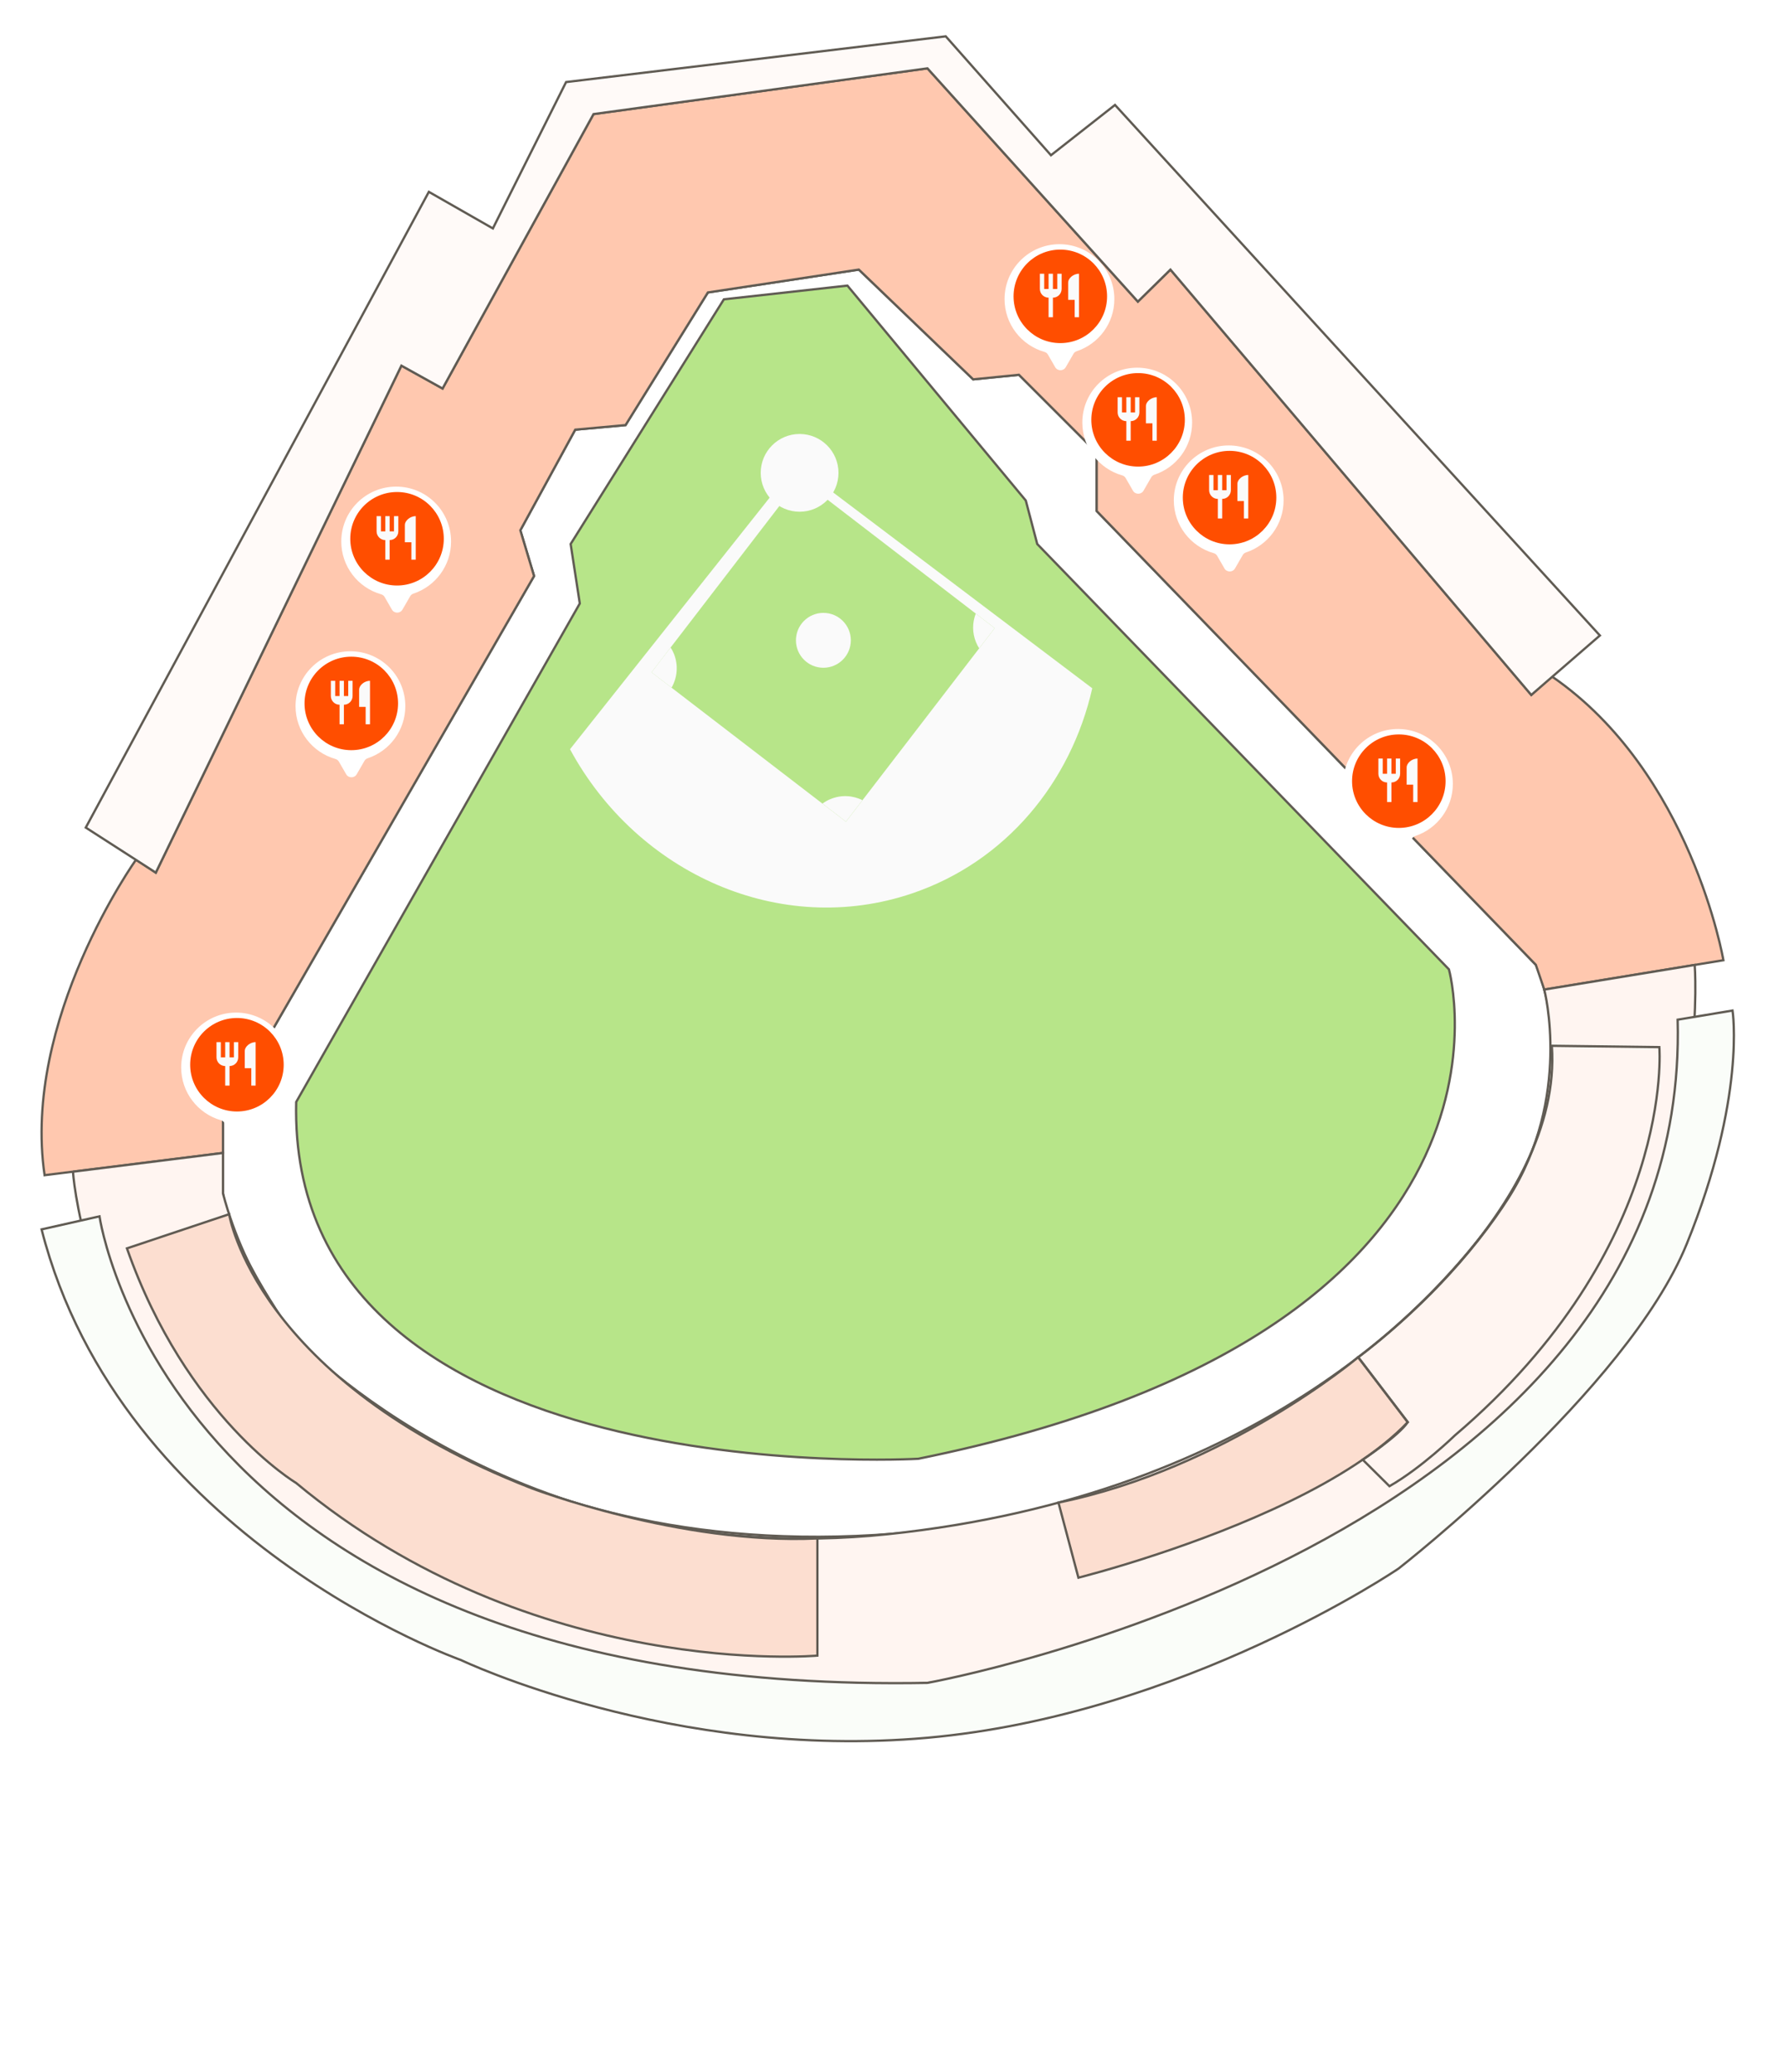 <svg width="390" height="453" viewBox="0 0 390 453" fill="none" xmlns="http://www.w3.org/2000/svg">
<mask id="mask0_698_4328" style="mask-type:alpha" maskUnits="userSpaceOnUse" x="0" y="0" width="391" height="453">
<rect width="391" height="452.322" fill="#D9D9D9"/>
</mask>
<g mask="url(#mask0_698_4328)">
<g clip-path="url(#clip0_698_4328)">
<path d="M158.25 65.445L185.25 62.445L224.25 109.445L226.75 118.945L316.75 211.945C316.75 211.945 338.75 290.945 200.75 318.945C200.75 318.945 62.75 326.945 64.75 240.945L126.75 131.945L124.75 118.945L158.25 65.445Z" fill="#B7E589" stroke="#605B53" stroke-width="0.5" stroke-miterlimit="10"/>
<path d="M48.75 260.945C50.75 273.945 64.73 292.695 64.73 292.695C64.73 292.695 107.75 343.945 199.75 334.945C291.75 325.945 329.75 261.945 329.75 261.945C346.75 233.945 335.75 210.945 335.75 210.945L239.75 111.735V98.945L222.75 81.945L212.75 82.945L187.75 58.945L154.75 63.945L136.75 92.945L125.75 93.945L113.75 115.945L116.75 125.945L48.75 243.945V260.945Z" stroke="#605B53" stroke-width="0.5" stroke-miterlimit="10"/>
<path d="M202.75 14.945L129.75 24.945L96.75 84.945L87.75 79.945L34.06 190.795L29.75 187.945C29.75 187.945 4.75 222.945 9.75 256.945L48.75 252.075V243.945L116.75 125.945L113.75 115.945L125.75 93.945L136.75 92.945L154.75 63.945L187.75 58.945L212.75 82.945L222.75 81.945L239.75 98.945V111.735L335.75 210.945L337.59 216.355L376.75 209.945C376.75 209.945 369.75 168.845 339.25 147.895L334.75 151.945L255.87 58.945L248.75 65.945L202.75 14.945Z" fill="#FFC8AF" stroke="#605B53" stroke-width="0.5" stroke-miterlimit="10"/>
<path d="M123.75 17.945L206.75 7.945L229.75 33.945L243.75 22.945L349.75 138.945L334.75 151.945L255.87 58.945L248.75 65.945L202.75 14.945L129.75 24.945L96.75 84.945L87.75 79.945L34.06 190.795L18.75 180.945L93.75 41.945L107.75 49.945L123.75 17.945Z" fill="#FFFAF8" stroke="#605B53" stroke-width="0.5" stroke-miterlimit="10"/>
<path d="M15.95 256.175C15.95 256.175 23.75 380.945 202.75 367.945C381.75 354.945 370.48 210.975 370.48 210.975L337.59 216.365C337.59 216.365 343.75 239.955 329.75 261.955C315.75 283.955 275.25 326.925 194 335.445C112.75 343.955 64.73 292.705 64.73 292.705C64.73 292.705 53.75 279.955 48.75 260.955V252.085L15.95 256.185V256.175Z" fill="#FFF5F1" stroke="#605B53" stroke-width="0.5" stroke-miterlimit="10"/>
<path d="M9.09 268.795L21.75 265.945C21.75 265.945 36.75 370.945 202.75 367.945C202.75 367.945 369.75 337.945 366.75 222.945L378.75 220.945C378.75 220.945 381.75 239.945 368.75 271.945C355.75 303.945 305.75 342.945 305.75 342.945C305.75 342.945 258.75 374.945 202.75 379.945C146.75 384.945 100.75 362.945 100.75 362.945C100.75 362.945 26.43 336.655 9.09 268.795Z" fill="#FAFDF9" stroke="#605B53" stroke-width="0.5" stroke-miterlimit="10"/>
<path d="M178.69 336.355V361.985C178.69 361.985 116.71 367.525 64.73 324.235C64.73 324.235 40.75 309.945 27.75 272.945L50.09 265.475C50.09 265.475 55.75 301.855 116.25 325.405C116.25 325.405 148.63 337.775 178.69 336.365V336.355Z" fill="#FCDED0" stroke="#605B53" stroke-width="0.5" stroke-miterlimit="10"/>
<path d="M231.39 328.525L235.75 344.945C235.75 344.945 242.91 343.155 252.94 339.835C269.94 334.205 295.17 324.155 307.75 310.945L296.91 296.745C296.91 296.745 268.02 321.105 231.39 328.525Z" fill="#FCDED0" stroke="#605B53" stroke-width="0.5" stroke-miterlimit="10"/>
<path d="M339.25 228.655L362.75 228.945C362.75 228.945 366.32 272.745 318.04 313.845C318.04 313.845 310.75 320.945 303.75 324.945L297.9 319.145C297.9 319.145 305.75 313.945 307.75 310.945L296.91 296.745C296.91 296.745 341.75 264.365 339.25 228.655Z" stroke="#605B53" stroke-width="0.5" stroke-miterlimit="10"/>
<path d="M124.61 163.815C139.41 191.135 170.71 205.055 199.39 195.335C219.9 188.385 234.12 171.025 238.78 150.485L174.02 101.535L124.6 163.825L124.61 163.815Z" fill="#FAFAFA"/>
<path d="M174.953 104.677L142.434 146.995L184.935 179.655L217.454 137.336L174.953 104.677Z" fill="#B7E589"/>
<path d="M174.8 111.885C179.494 111.885 183.3 108.079 183.3 103.385C183.3 98.69 179.494 94.885 174.8 94.885C170.105 94.885 166.3 98.69 166.3 103.385C166.3 108.079 170.105 111.885 174.8 111.885Z" fill="#FAFAFA"/>
<path d="M147.3 142.885C147.11 142.415 146.87 141.975 146.6 141.565L142.43 146.995L146.81 150.355C148.07 148.155 148.34 145.415 147.3 142.885Z" fill="#FAFAFA"/>
<path d="M181.56 174.705C180.92 174.965 180.34 175.305 179.8 175.695L184.93 179.645L188.54 174.945C186.43 173.905 183.9 173.735 181.55 174.715L181.56 174.705Z" fill="#FAFAFA"/>
<path d="M214.06 141.745L217.45 137.335L213.31 134.155C212.55 136.115 212.51 138.365 213.38 140.455C213.57 140.915 213.8 141.345 214.06 141.745Z" fill="#FAFAFA"/>
<path d="M180 146C183.314 146 186 143.314 186 140C186 136.686 183.314 134 180 134C176.686 134 174 136.686 174 140C174 143.314 176.686 146 180 146Z" fill="#FAFAFA"/>
</g>
<g filter="url(#filter0_d_698_4328)">
<path fill-rule="evenodd" clip-rule="evenodd" d="M309.073 182.95C309.226 182.685 309.477 182.493 309.768 182.397C314.549 180.817 318 176.311 318 171C318 164.373 312.627 159 306 159C299.373 159 294 164.373 294 171C294 176.49 297.687 181.119 302.72 182.546C303.032 182.635 303.304 182.834 303.466 183.115L305.067 185.889C305.581 186.778 306.864 186.778 307.377 185.889L309.073 182.95Z" fill="white"/>
</g>
<circle cx="305.796" cy="170.796" r="10.222" fill="#FF4E00"/>
<path d="M307.507 167.754V171.557H308.934V175.361H309.885V165.852C308.572 165.852 307.507 166.917 307.507 167.754ZM305.13 169.18H304.18V165.852H303.229V169.18H302.278V165.852H301.327V169.18C301.327 170.231 302.178 171.082 303.229 171.082V175.361H304.18V171.082C305.23 171.082 306.081 170.231 306.081 169.18V165.852H305.13V169.18Z" fill="#FAFAFA"/>
<g filter="url(#filter1_d_698_4328)">
<path fill-rule="evenodd" clip-rule="evenodd" d="M272.073 120.95C272.226 120.685 272.477 120.493 272.768 120.397C277.549 118.817 281 114.311 281 109C281 102.373 275.627 97 269 97C262.373 97 257 102.373 257 109C257 114.49 260.687 119.119 265.72 120.546C266.032 120.635 266.304 120.834 266.466 121.115L268.067 123.889C268.581 124.778 269.864 124.778 270.377 123.889L272.073 120.95Z" fill="white"/>
</g>
<circle cx="268.796" cy="108.796" r="10.222" fill="#FF4E00"/>
<path d="M270.507 105.754V109.557H271.934V113.361H272.885V103.852C271.572 103.852 270.507 104.917 270.507 105.754ZM268.13 107.18H267.18V103.852H266.229V107.18H265.278V103.852H264.327V107.18C264.327 108.231 265.178 109.082 266.229 109.082V113.361H267.18V109.082C268.23 109.082 269.081 108.231 269.081 107.18V103.852H268.13V107.18Z" fill="#FAFAFA"/>
<g filter="url(#filter2_d_698_4328)">
<path fill-rule="evenodd" clip-rule="evenodd" d="M252.073 103.95C252.226 103.685 252.477 103.493 252.768 103.397C257.549 101.817 261 97.311 261 92C261 85.373 255.627 80 249 80C242.373 80 237 85.373 237 92C237 97.49 240.687 102.119 245.72 103.546C246.032 103.635 246.304 103.834 246.466 104.115L248.067 106.889C248.581 107.778 249.864 107.778 250.377 106.889L252.073 103.95Z" fill="white"/>
</g>
<circle cx="248.796" cy="91.796" r="10.222" fill="#FF4E00"/>
<path d="M250.507 88.754V92.557H251.934V96.361H252.885V86.852C251.572 86.852 250.507 87.917 250.507 88.754ZM248.13 90.18H247.18V86.852H246.229V90.18H245.278V86.852H244.327V90.18C244.327 91.231 245.178 92.082 246.229 92.082V96.361H247.18V92.082C248.23 92.082 249.081 91.231 249.081 90.18V86.852H248.13V90.18Z" fill="#FAFAFA"/>
<g filter="url(#filter3_d_698_4328)">
<path fill-rule="evenodd" clip-rule="evenodd" d="M235.073 76.95C235.226 76.685 235.477 76.493 235.768 76.397C240.549 74.817 244 70.311 244 65C244 58.373 238.627 53 232 53C225.373 53 220 58.373 220 65C220 70.49 223.687 75.119 228.72 76.546C229.032 76.635 229.304 76.834 229.466 77.115L231.067 79.889C231.581 80.778 232.864 80.778 233.377 79.889L235.073 76.95Z" fill="white"/>
</g>
<circle cx="231.796" cy="64.796" r="10.222" fill="#FF4E00"/>
<path d="M233.507 61.754V65.557H234.934V69.361H235.885V59.852C234.572 59.852 233.507 60.917 233.507 61.754ZM231.13 63.18H230.18V59.852H229.229V63.18H228.278V59.852H227.327V63.18C227.327 64.231 228.178 65.082 229.229 65.082V69.361H230.18V65.082C231.23 65.082 232.081 64.231 232.081 63.18V59.852H231.13V63.18Z" fill="#FAFAFA"/>
<g filter="url(#filter4_d_698_4328)">
<path fill-rule="evenodd" clip-rule="evenodd" d="M90.073 129.95C90.226 129.685 90.477 129.493 90.768 129.397C95.549 127.817 99 123.311 99 118C99 111.373 93.627 106 87 106C80.373 106 75 111.373 75 118C75 123.49 78.687 128.119 83.719 129.546C84.032 129.635 84.303 129.834 84.466 130.115L86.067 132.889C86.581 133.778 87.864 133.778 88.377 132.889L90.073 129.95Z" fill="white"/>
</g>
<circle cx="86.796" cy="117.796" r="10.222" fill="#FF4E00"/>
<path d="M88.507 114.754V118.557H89.934V122.361H90.885V112.852C89.572 112.852 88.507 113.917 88.507 114.754ZM86.13 116.18H85.18V112.852H84.229V116.18H83.278V112.852H82.327V116.18C82.327 117.231 83.178 118.082 84.229 118.082V122.361H85.18V118.082C86.23 118.082 87.081 117.231 87.081 116.18V112.852H86.13V116.18Z" fill="#FAFAFA"/>
<g filter="url(#filter5_d_698_4328)">
<path fill-rule="evenodd" clip-rule="evenodd" d="M80.073 165.95C80.226 165.685 80.477 165.493 80.768 165.397C85.549 163.817 89 159.311 89 154C89 147.373 83.627 142 77 142C70.373 142 65 147.373 65 154C65 159.49 68.687 164.119 73.719 165.546C74.032 165.635 74.303 165.834 74.466 166.115L76.067 168.889C76.581 169.778 77.864 169.778 78.377 168.889L80.073 165.95Z" fill="white"/>
</g>
<circle cx="76.796" cy="153.796" r="10.222" fill="#FF4E00"/>
<path d="M78.507 150.754V154.557H79.934V158.361H80.885V148.852C79.572 148.852 78.507 149.917 78.507 150.754ZM76.13 152.18H75.18V148.852H74.229V152.18H73.278V148.852H72.327V152.18C72.327 153.231 73.178 154.082 74.229 154.082V158.361H75.18V154.082C76.23 154.082 77.081 153.231 77.081 152.18V148.852H76.13V152.18Z" fill="#FAFAFA"/>
<g filter="url(#filter6_d_698_4328)">
<path fill-rule="evenodd" clip-rule="evenodd" d="M55.073 244.95C55.226 244.685 55.477 244.493 55.768 244.397C60.549 242.817 64 238.311 64 233C64 226.373 58.627 221 52 221C45.373 221 40 226.373 40 233C40 238.49 43.687 243.119 48.719 244.546C49.032 244.635 49.303 244.834 49.466 245.115L51.067 247.889C51.581 248.778 52.864 248.778 53.377 247.889L55.073 244.95Z" fill="white"/>
</g>
<circle cx="51.796" cy="232.796" r="10.222" fill="#FF4E00"/>
<path d="M53.508 229.754V233.557H54.934V237.361H55.885V227.852C54.572 227.852 53.508 228.917 53.508 229.754ZM51.13 231.18H50.18V227.852H49.229V231.18H48.278V227.852H47.327V231.18C47.327 232.231 48.178 233.082 49.229 233.082V237.361H50.18V233.082C51.23 233.082 52.081 232.231 52.081 231.18V227.852H51.13V231.18Z" fill="#FAFAFA"/>
</g>
<defs>
<filter id="filter0_d_698_4328" x="292.033" y="157.82" width="27.148" height="30.703" filterUnits="userSpaceOnUse" color-interpolation-filters="sRGB">
<feFlood flood-opacity="0" result="BackgroundImageFix"/>
<feColorMatrix in="SourceAlpha" type="matrix" values="0 0 0 0 0 0 0 0 0 0 0 0 0 0 0 0 0 0 127 0" result="hardAlpha"/>
<feOffset dx="-0.393" dy="0.393"/>
<feGaussianBlur stdDeviation="0.787"/>
<feComposite in2="hardAlpha" operator="out"/>
<feColorMatrix type="matrix" values="0 0 0 0 0 0 0 0 0 0 0 0 0 0 0 0 0 0 0.25 0"/>
<feBlend mode="normal" in2="BackgroundImageFix" result="effect1_dropShadow_698_4328"/>
<feBlend mode="normal" in="SourceGraphic" in2="effect1_dropShadow_698_4328" result="shape"/>
</filter>
<filter id="filter1_d_698_4328" x="255.033" y="95.82" width="27.148" height="30.703" filterUnits="userSpaceOnUse" color-interpolation-filters="sRGB">
<feFlood flood-opacity="0" result="BackgroundImageFix"/>
<feColorMatrix in="SourceAlpha" type="matrix" values="0 0 0 0 0 0 0 0 0 0 0 0 0 0 0 0 0 0 127 0" result="hardAlpha"/>
<feOffset dx="-0.393" dy="0.393"/>
<feGaussianBlur stdDeviation="0.787"/>
<feComposite in2="hardAlpha" operator="out"/>
<feColorMatrix type="matrix" values="0 0 0 0 0 0 0 0 0 0 0 0 0 0 0 0 0 0 0.25 0"/>
<feBlend mode="normal" in2="BackgroundImageFix" result="effect1_dropShadow_698_4328"/>
<feBlend mode="normal" in="SourceGraphic" in2="effect1_dropShadow_698_4328" result="shape"/>
</filter>
<filter id="filter2_d_698_4328" x="235.033" y="78.82" width="27.148" height="30.703" filterUnits="userSpaceOnUse" color-interpolation-filters="sRGB">
<feFlood flood-opacity="0" result="BackgroundImageFix"/>
<feColorMatrix in="SourceAlpha" type="matrix" values="0 0 0 0 0 0 0 0 0 0 0 0 0 0 0 0 0 0 127 0" result="hardAlpha"/>
<feOffset dx="-0.393" dy="0.393"/>
<feGaussianBlur stdDeviation="0.787"/>
<feComposite in2="hardAlpha" operator="out"/>
<feColorMatrix type="matrix" values="0 0 0 0 0 0 0 0 0 0 0 0 0 0 0 0 0 0 0.25 0"/>
<feBlend mode="normal" in2="BackgroundImageFix" result="effect1_dropShadow_698_4328"/>
<feBlend mode="normal" in="SourceGraphic" in2="effect1_dropShadow_698_4328" result="shape"/>
</filter>
<filter id="filter3_d_698_4328" x="218.033" y="51.82" width="27.148" height="30.703" filterUnits="userSpaceOnUse" color-interpolation-filters="sRGB">
<feFlood flood-opacity="0" result="BackgroundImageFix"/>
<feColorMatrix in="SourceAlpha" type="matrix" values="0 0 0 0 0 0 0 0 0 0 0 0 0 0 0 0 0 0 127 0" result="hardAlpha"/>
<feOffset dx="-0.393" dy="0.393"/>
<feGaussianBlur stdDeviation="0.787"/>
<feComposite in2="hardAlpha" operator="out"/>
<feColorMatrix type="matrix" values="0 0 0 0 0 0 0 0 0 0 0 0 0 0 0 0 0 0 0.25 0"/>
<feBlend mode="normal" in2="BackgroundImageFix" result="effect1_dropShadow_698_4328"/>
<feBlend mode="normal" in="SourceGraphic" in2="effect1_dropShadow_698_4328" result="shape"/>
</filter>
<filter id="filter4_d_698_4328" x="73.033" y="104.82" width="27.148" height="30.703" filterUnits="userSpaceOnUse" color-interpolation-filters="sRGB">
<feFlood flood-opacity="0" result="BackgroundImageFix"/>
<feColorMatrix in="SourceAlpha" type="matrix" values="0 0 0 0 0 0 0 0 0 0 0 0 0 0 0 0 0 0 127 0" result="hardAlpha"/>
<feOffset dx="-0.393" dy="0.393"/>
<feGaussianBlur stdDeviation="0.787"/>
<feComposite in2="hardAlpha" operator="out"/>
<feColorMatrix type="matrix" values="0 0 0 0 0 0 0 0 0 0 0 0 0 0 0 0 0 0 0.25 0"/>
<feBlend mode="normal" in2="BackgroundImageFix" result="effect1_dropShadow_698_4328"/>
<feBlend mode="normal" in="SourceGraphic" in2="effect1_dropShadow_698_4328" result="shape"/>
</filter>
<filter id="filter5_d_698_4328" x="63.033" y="140.82" width="27.148" height="30.703" filterUnits="userSpaceOnUse" color-interpolation-filters="sRGB">
<feFlood flood-opacity="0" result="BackgroundImageFix"/>
<feColorMatrix in="SourceAlpha" type="matrix" values="0 0 0 0 0 0 0 0 0 0 0 0 0 0 0 0 0 0 127 0" result="hardAlpha"/>
<feOffset dx="-0.393" dy="0.393"/>
<feGaussianBlur stdDeviation="0.787"/>
<feComposite in2="hardAlpha" operator="out"/>
<feColorMatrix type="matrix" values="0 0 0 0 0 0 0 0 0 0 0 0 0 0 0 0 0 0 0.25 0"/>
<feBlend mode="normal" in2="BackgroundImageFix" result="effect1_dropShadow_698_4328"/>
<feBlend mode="normal" in="SourceGraphic" in2="effect1_dropShadow_698_4328" result="shape"/>
</filter>
<filter id="filter6_d_698_4328" x="38.033" y="219.82" width="27.148" height="30.703" filterUnits="userSpaceOnUse" color-interpolation-filters="sRGB">
<feFlood flood-opacity="0" result="BackgroundImageFix"/>
<feColorMatrix in="SourceAlpha" type="matrix" values="0 0 0 0 0 0 0 0 0 0 0 0 0 0 0 0 0 0 127 0" result="hardAlpha"/>
<feOffset dx="-0.393" dy="0.393"/>
<feGaussianBlur stdDeviation="0.787"/>
<feComposite in2="hardAlpha" operator="out"/>
<feColorMatrix type="matrix" values="0 0 0 0 0 0 0 0 0 0 0 0 0 0 0 0 0 0 0.25 0"/>
<feBlend mode="normal" in2="BackgroundImageFix" result="effect1_dropShadow_698_4328"/>
<feBlend mode="normal" in="SourceGraphic" in2="effect1_dropShadow_698_4328" result="shape"/>
</filter>
<clipPath id="clip0_698_4328">
<rect width="670.07" height="419.73" fill="white" transform="translate(-267 -2.805)"/>
</clipPath>
</defs>
</svg>
